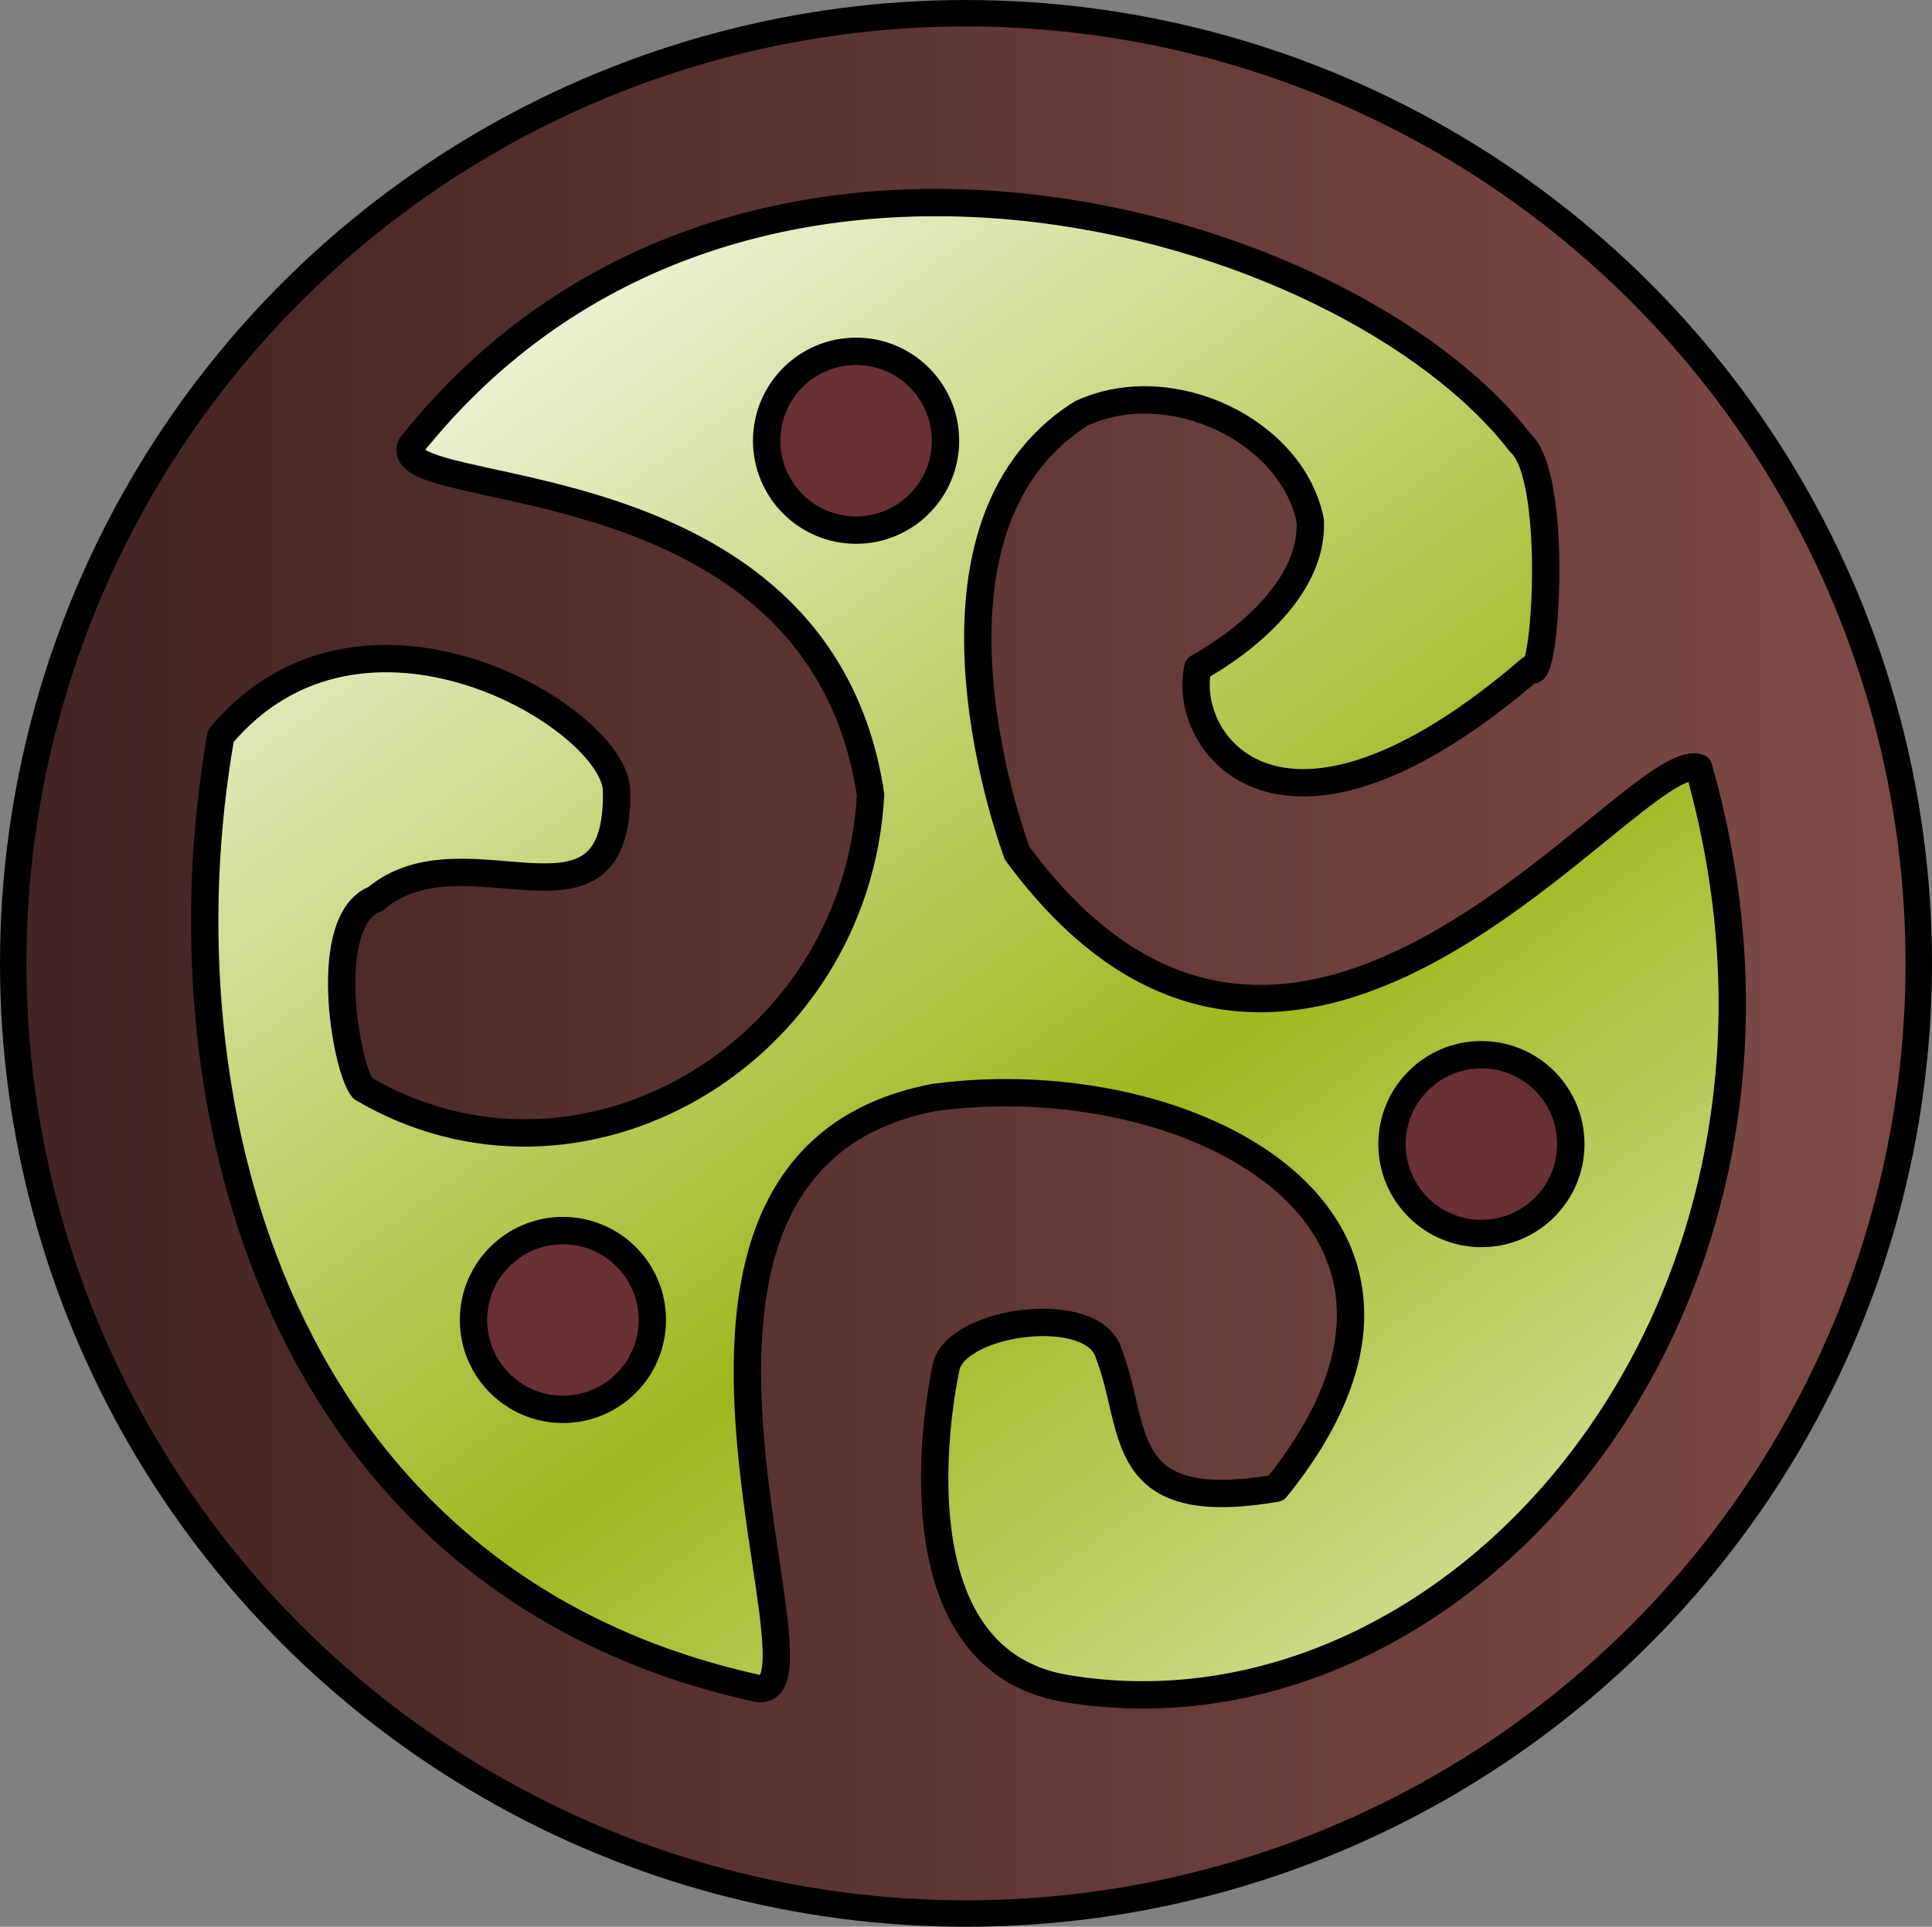 <?xml version="1.0" encoding="UTF-8" standalone="no"?>
<!-- Created with Inkscape (http://www.inkscape.org/) -->

<svg
   width="100"
   height="99.747"
   id="svg3010"
   version="1.1"
   inkscape:version="1.1.2 (b8e25be833, 2022-02-05)"
   sodipodi:docname="clan of saar.svg"
   xmlns:inkscape="http://www.inkscape.org/namespaces/inkscape"
   xmlns:sodipodi="http://sodipodi.sourceforge.net/DTD/sodipodi-0.dtd"
   xmlns:xlink="http://www.w3.org/1999/xlink"
   xmlns="http://www.w3.org/2000/svg"
   xmlns:svg="http://www.w3.org/2000/svg"
   xmlns:rdf="http://www.w3.org/1999/02/22-rdf-syntax-ns#"
   xmlns:cc="http://creativecommons.org/ns#"
   xmlns:dc="http://purl.org/dc/elements/1.1/">
  <rect width="100%" height="100%" fill="#808080" stroke="none"/>
  <defs
     id="defs3012">
    <linearGradient
       inkscape:collect="always"
       id="linearGradient4168">
      <stop
         style="stop-color:#9fb81f;stop-opacity:1"
         offset="0"
         id="stop4170" />
      <stop
         style="stop-color:#ffffff;stop-opacity:1"
         offset="1"
         id="stop4172" />
    </linearGradient>
    <linearGradient
       inkscape:collect="always"
       id="linearGradient4157">
      <stop
         style="stop-color:#402423;stop-opacity:1;"
         offset="0"
         id="stop4159" />
      <stop
         style="stop-color:#7f4b48;stop-opacity:1"
         offset="1"
         id="stop4161" />
    </linearGradient>
    <linearGradient
       inkscape:collect="always"
       xlink:href="#linearGradient4157"
       id="linearGradient4163"
       x1="240.853"
       y1="236.469"
       x2="311.469"
       y2="236.469"
       gradientUnits="userSpaceOnUse"
       gradientTransform="matrix(1.416,0,0,1.416,-100.22,-83.741)" />
    <linearGradient
       inkscape:collect="always"
       xlink:href="#linearGradient4168"
       id="linearGradient4200"
       x1="282.834"
       y1="241.112"
       x2="256.631"
       y2="204.862"
       gradientUnits="userSpaceOnUse"
       spreadMethod="reflect"
       gradientTransform="matrix(1.416,0,0,1.416,-100.22,-83.741)" />
  </defs>
  <sodipodi:namedview
     id="base"
     pagecolor="#ffffff"
     bordercolor="#666666"
     borderopacity="1.0"
     inkscape:pageopacity="0.0"
     inkscape:pageshadow="2"
     inkscape:zoom="3.959798"
     inkscape:cx="49.876282"
     inkscape:cy="73.741135"
     inkscape:document-units="px"
     inkscape:current-layer="layer1"
     showgrid="false"
     inkscape:window-width="1920"
     inkscape:window-height="1137"
     inkscape:window-x="-8"
     inkscape:window-y="-8"
     inkscape:window-maximized="1"
     inkscape:pagecheckerboard="0" />
  <g
     inkscape:label="img"
     inkscape:groupmode="layer"
     id="layer1"
     style="display:inline"
     transform="translate(-240.853,-201.25)" />
  <g
     inkscape:groupmode="layer"
     id="layer4"
     inkscape:label="base"
     style="display:inline"
     transform="translate(-240.853,-201.25)">
    <ellipse
       style="fill:url(#linearGradient4163);fill-opacity:1;stroke:#000000;stroke-width:1.369;stroke-linejoin:round;stroke-miterlimit:4;stroke-dasharray:none;stroke-opacity:1"
       id="path3355"
       cx="290.853"
       cy="251.124"
       rx="49.315"
       ry="49.189" />
  </g>
  <g
     inkscape:groupmode="layer"
     id="layer3"
     inkscape:label="top"
     style="display:inline"
     transform="translate(-240.853,-201.25)">
    <path
       style="display:inline;fill:url(#linearGradient4200);fill-opacity:1;fill-rule:evenodd;stroke:#000000;stroke-width:1.416px;stroke-linecap:butt;stroke-linejoin:round;stroke-opacity:1"
       d="m 262.144,224.305 c 16.808,-21.1 48.462,-11.749 57.403,-0.126 2.023,1.77 1.295,12.705 0.536,11.694 -12.874,11.086 -18.12,3.872 -17.226,-0.061 0,0 5.995,-3.116 5.816,-7.586 -0.894,-4.649 -7.198,-7.722 -11.847,-5.576 -9.656,6.08 -3.326,22.771 -3.326,22.771 14.484,19.669 31.862,-5.563 35.276,-4.425 7.868,27.716 -12.363,51.064 -32.747,47.667 -9.656,-1.609 -6.195,-16.69 -6.195,-16.69 0.632,-2.402 7.651,-3.3 8.41,-0.645 1.524,3.886 0.255,8.397 8.659,6.967 11.265,-13.947 -4.469,-22.018 -17.701,-20.23 -17.702,3.397 -4.805,31.104 -9.104,30.598 -24.676,-5.364 -31.214,-29.999 -27.816,-49.311 7.331,-8.762 20.304,-0.973 20.483,2.782 0.179,8.404 -7.829,1.716 -12.478,5.65 -2.861,1.073 -1.553,8.741 -0.659,9.813 11.265,6.616 25.571,-1.8 26.286,-15.211 -2.682,-17.702 -25.161,-15.046 -23.77,-18.081 z"
       id="path3353"
       inkscape:connector-curvature="0"
       sodipodi:nodetypes="cccccccccccccccccccc" />
  </g>
  <g
     inkscape:groupmode="layer"
     id="layer5"
     inkscape:label="dots"
     transform="translate(-240.853,-201.25)">
    <circle
       style="fill:#693036;fill-opacity:1;stroke:#000000;stroke-width:1.416;stroke-linejoin:round;stroke-miterlimit:4;stroke-dasharray:none;stroke-opacity:1"
       id="path4209"
       cx="317.531"
       cy="260.48"
       r="4.628" />
    <circle
       style="fill:#693036;fill-opacity:1;stroke:#000000;stroke-width:1.416;stroke-linejoin:round;stroke-miterlimit:4;stroke-dasharray:none;stroke-opacity:1"
       id="path4209-0"
       cx="285.163"
       cy="224.066"
       r="4.628" />
    <circle
       style="fill:#693036;fill-opacity:1;stroke:#000000;stroke-width:1.416;stroke-linejoin:round;stroke-miterlimit:4;stroke-dasharray:none;stroke-opacity:1"
       id="path4209-8"
       cx="269.99"
       cy="269.584"
       r="4.628" />
  </g>
</svg>
